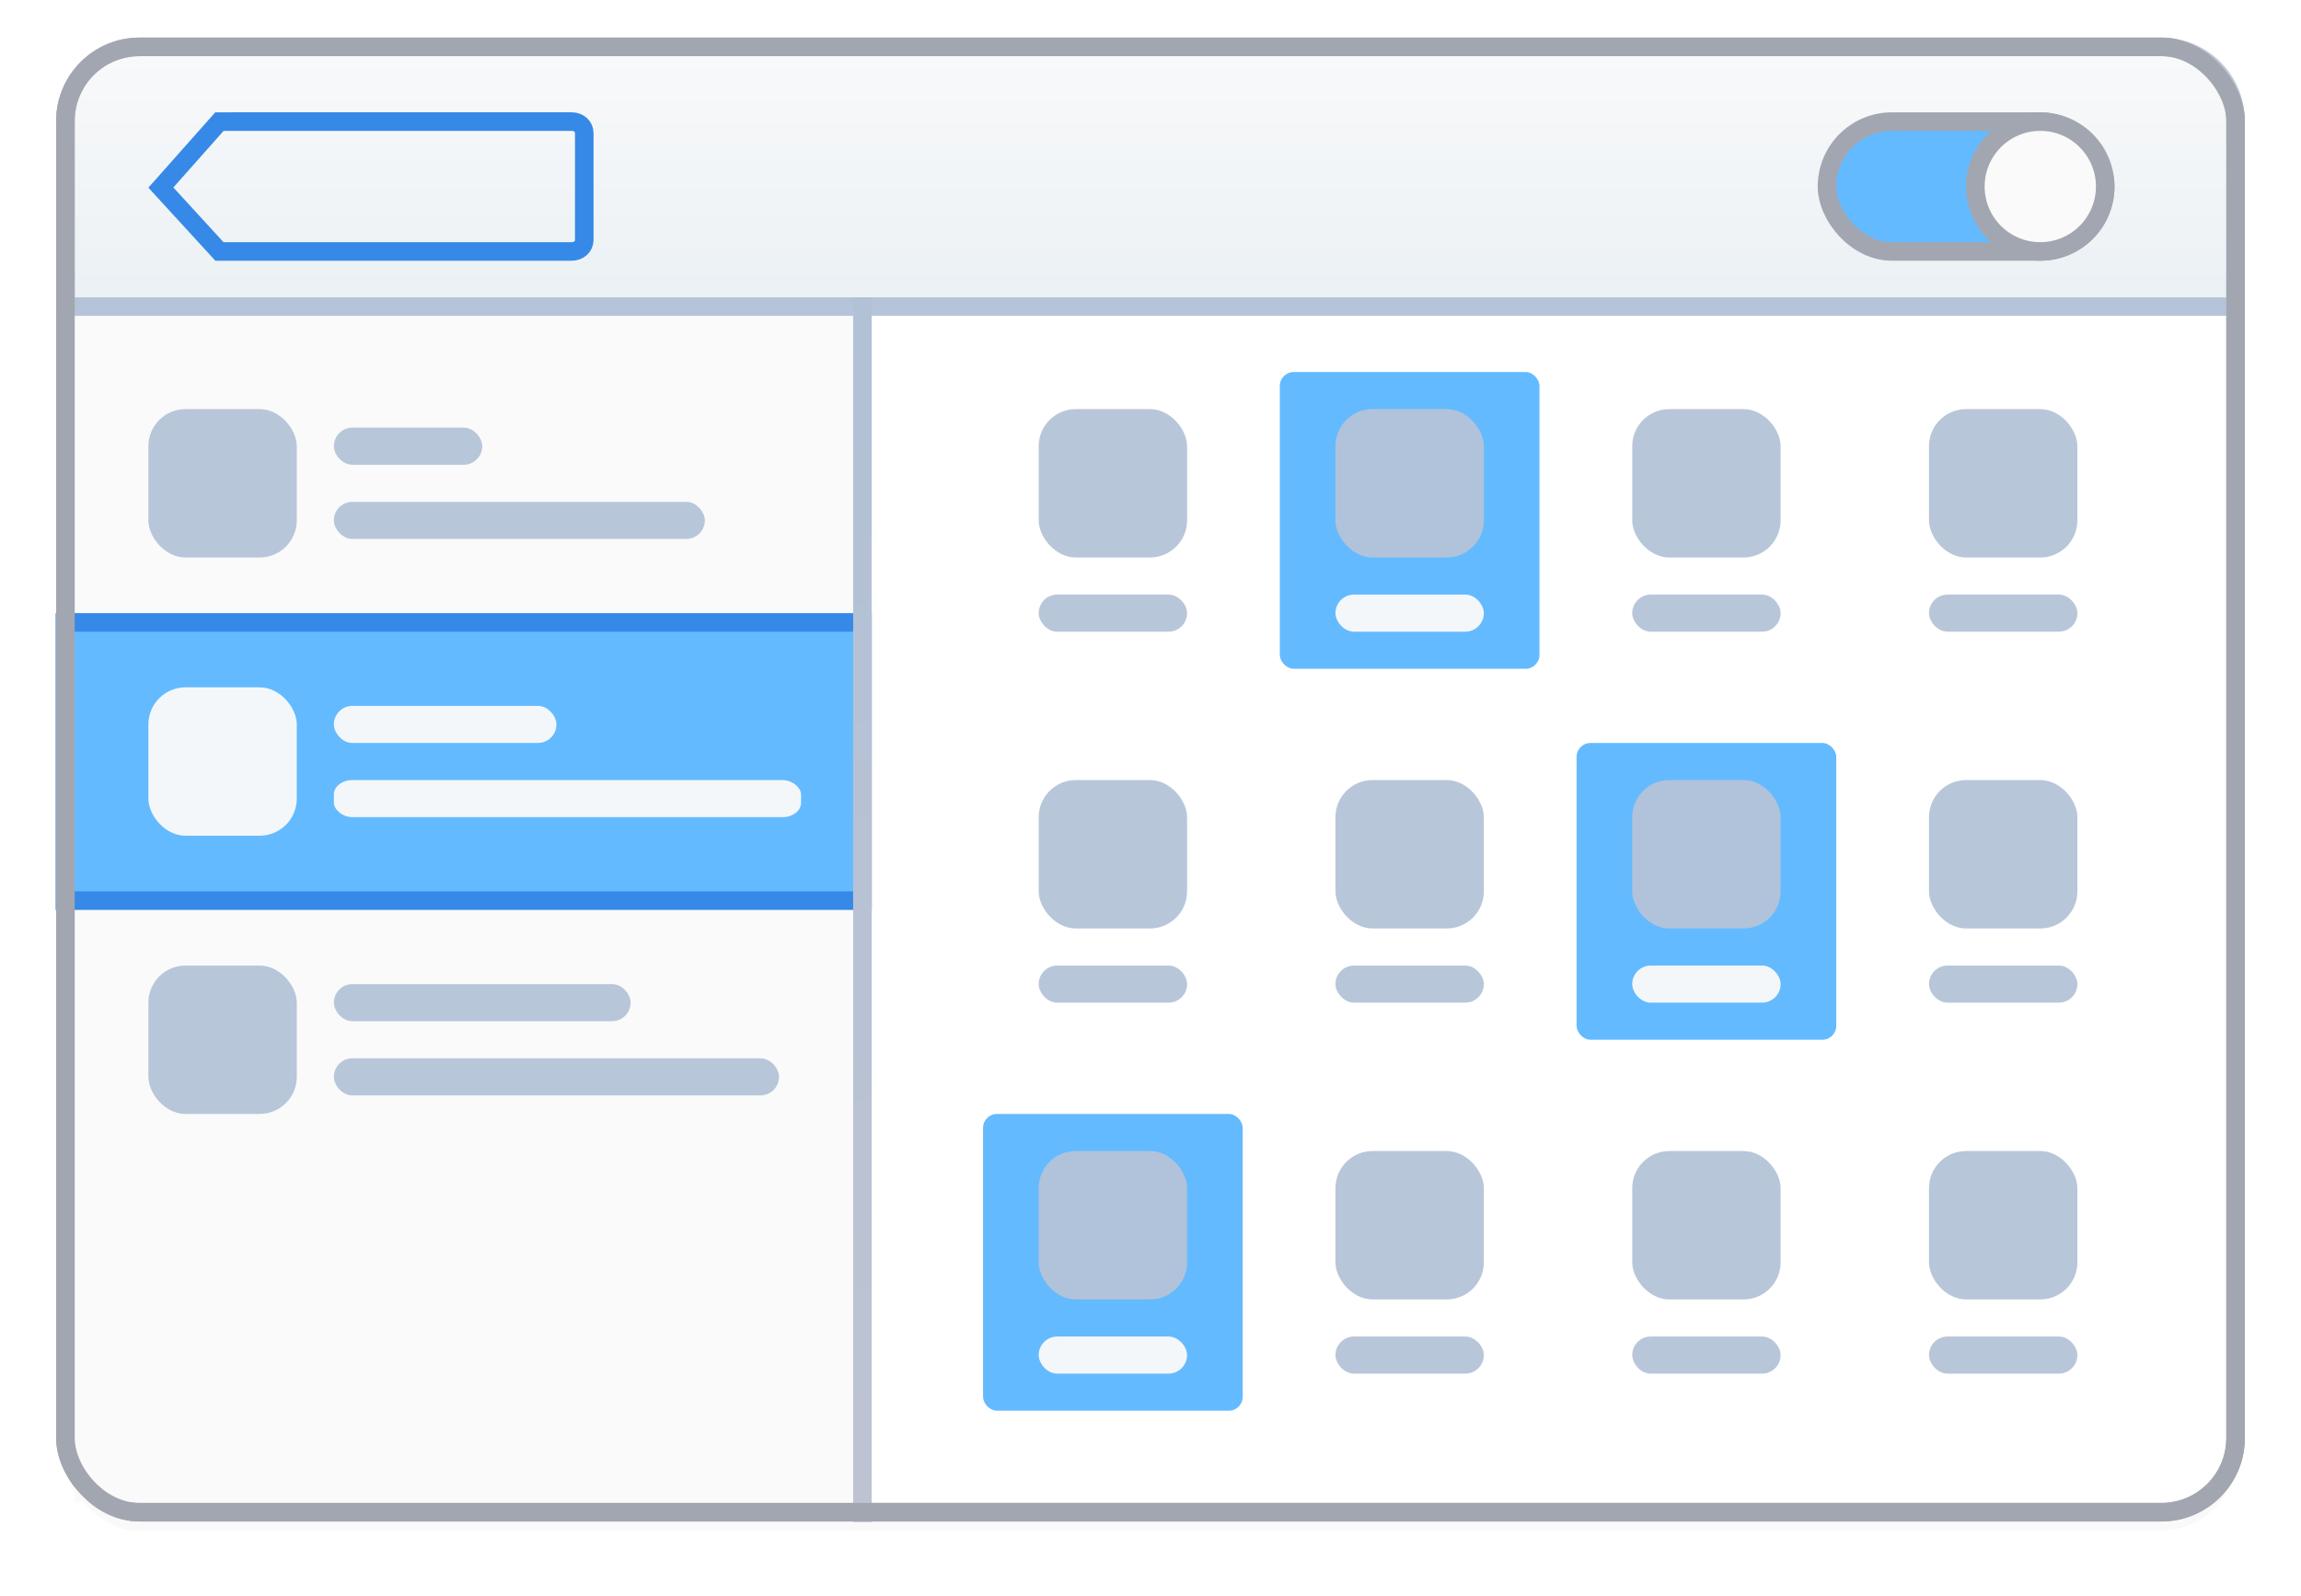 <?xml version="1.0" encoding="UTF-8" standalone="no"?>
<svg
   xmlns:dc="http://purl.org/dc/elements/1.1/"
   xmlns:cc="http://creativecommons.org/ns#"
   xmlns:rdf="http://www.w3.org/1999/02/22-rdf-syntax-ns#"
   xmlns:svg="http://www.w3.org/2000/svg"
   xmlns="http://www.w3.org/2000/svg"
   xmlns:xlink="http://www.w3.org/1999/xlink"
   version="1.1"
   id="svg4729"
   height="86.056"
   width="124.056">
  <defs
     id="defs4731">
    <linearGradient
       id="linearGradient5717">
      <stop
         id="stop5719"
         offset="0"
         style="stop-color:#fafafa;stop-opacity:1" />
      <stop
         id="stop5721"
         offset="1"
         style="stop-color:#e7eef3;stop-opacity:1;" />
    </linearGradient>
    <linearGradient
       id="linearGradient5709">
      <stop
         id="stop5711"
         offset="0"
         style="stop-color:#bec3d2;stop-opacity:1;" />
      <stop
         id="stop5713"
         offset="1"
         style="stop-color:#b1c1d6;stop-opacity:1;" />
    </linearGradient>
    <linearGradient
       y2="-266.543"
       x2="-200.293"
       y1="-321.396"
       x1="-200.293"
       gradientTransform="matrix(0.331,0,0,0.327,484.491,490.847)"
       gradientUnits="userSpaceOnUse"
       id="linearGradient9688"
       xlink:href="#linearGradient5717" />
    <linearGradient
       y2="-274.674"
       x2="-320.872"
       y1="-327.281"
       x1="-320.872"
       gradientTransform="matrix(0.331,0,0,0.327,484.491,490.847)"
       gradientUnits="userSpaceOnUse"
       id="linearGradient9690"
       xlink:href="#linearGradient5709" />
    <filter
       id="filter5705"
       color-interpolation-filters="sRGB">
      <feGaussianBlur
         id="feGaussianBlur5707"
         stdDeviation="1.47" />
    </filter>
    <linearGradient
       id="linearGradient5709-7-1">
      <stop
         id="stop5711-8-0"
         offset="0"
         style="stop-color:#bec3d2;stop-opacity:1;" />
      <stop
         id="stop5713-2-3"
         offset="1"
         style="stop-color:#b1c1d6;stop-opacity:1;" />
    </linearGradient>
    <linearGradient
       gradientTransform="matrix(1,0,0,-1.013,-1.253,874.001)"
       gradientUnits="userSpaceOnUse"
       y2="466.803"
       x2="408.466"
       y1="401.428"
       x1="408.466"
       id="linearGradient892"
       xlink:href="#linearGradient5709-7-1" />
  </defs>
  <g
     transform="translate(-360.216,-385.06)"
     id="layer1">
    <g
       style="fill:#b5c4d8;fill-opacity:1"
       transform="matrix(0.733,0,0,0.733,448.96,386.155)"
       id="g4290">
      <g
         transform="translate(-333,430)"
         id="layer10"
         style="fill:#b5c4d8;fill-opacity:1;display:inline" />
      <g
         transform="translate(-333,430)"
         id="layer13"
         style="fill:#b5c4d8;fill-opacity:1;display:inline" />
      <g
         style="fill:#b5c4d8;fill-opacity:1"
         transform="translate(-333,430)"
         id="layer14" />
      <g
         transform="translate(-333,430)"
         id="layer15"
         style="fill:#b5c4d8;fill-opacity:1;display:inline" />
      <g
         transform="translate(-333,430)"
         id="g71291"
         style="fill:#b5c4d8;fill-opacity:1;display:inline" />
      <g
         transform="translate(-333,430)"
         id="g4953"
         style="fill:#b5c4d8;fill-opacity:1;display:inline" />
      <g
         transform="translate(-333,430)"
         id="layer12"
         style="fill:#b5c4d8;fill-opacity:1;display:inline" />
    </g>
    <g
       id="g1101">
      <rect
         style="color:#000000;display:inline;overflow:visible;visibility:visible;opacity:0.15;fill:#000000;fill-opacity:1;fill-rule:nonzero;stroke:none;stroke-width:1;marker:none;filter:url(#filter5705);enable-background:accumulate"
         id="rect4888-5"
         width="117"
         height="79"
         x="363.744"
         y="388.588"
         rx="4"
         ry="4" />
      <g
         id="g1040">
        <rect
           ry="4"
           rx="4"
           y="387.588"
           x="363.744"
           height="79"
           width="117"
           id="rect4888"
           style="color:#000000;display:inline;overflow:visible;visibility:visible;fill:#ffffff;fill-opacity:1;fill-rule:nonzero;stroke:#a2a6b0;stroke-width:1;stroke-linecap:round;stroke-linejoin:round;stroke-miterlimit:4;stroke-dasharray:none;stroke-dashoffset:0;stroke-opacity:1;marker:none;enable-background:accumulate" />
        <rect
           ry="0"
           rx="0"
           y="402.053"
           x="364.244"
           height="64"
           width="42"
           id="rect921"
           style="opacity:1;fill:#fafafa;fill-opacity:1;stroke:none;stroke-width:0.97" />
        <rect
           ry="0"
           rx="0"
           y="418.616"
           x="363.716"
           height="15"
           width="43"
           id="rect894"
           style="opacity:1;fill:#64baff;fill-opacity:1;stroke:#3689e6;stroke-width:1" />
        <path
           id="rect4888-4"
           d="m 367.744,387.588 c -2.216,0 -4,1.784 -4,4 v 10 h 117 v -10 c 0,-2.216 -1.784,-4 -4,-4 z"
           style="color:#000000;display:inline;overflow:visible;visibility:visible;opacity:0.95;fill:url(#linearGradient9688);fill-opacity:1;fill-rule:nonzero;stroke:url(#linearGradient9690);stroke-width:1;stroke-linecap:butt;stroke-linejoin:miter;stroke-miterlimit:4;stroke-dasharray:none;stroke-dashoffset:0;stroke-opacity:1;marker:none;enable-background:accumulate" />
        <rect
           ry="0.75"
           rx="0.75"
           y="405.116"
           x="429.216"
           height="16"
           width="14"
           id="rect986"
           style="opacity:1;fill:#64baff;fill-opacity:1;stroke:none;stroke-width:1" />
        <path
           id="path884"
           d="m 406.712,467.116 v -66"
           style="fill:none;stroke:url(#linearGradient892);stroke-width:1;stroke-linecap:butt;stroke-linejoin:miter;stroke-opacity:1" />
        <rect
           ry="4"
           rx="4"
           y="387.588"
           x="363.744"
           height="79"
           width="117"
           id="rect4888-0"
           style="color:#000000;display:inline;overflow:visible;visibility:visible;fill:none;stroke:#a2a6b0;stroke-width:1;stroke-linecap:round;stroke-linejoin:round;stroke-miterlimit:4;stroke-dasharray:none;stroke-dashoffset:0;stroke-opacity:1;marker:none;enable-background:accumulate" />
        <rect
           style="color:#000000;display:inline;overflow:visible;visibility:visible;opacity:0.95;fill:#b5c4d8;fill-opacity:1;fill-rule:nonzero;stroke:none;stroke-width:0.733;marker:none;enable-background:accumulate"
           id="rect866"
           width="8"
           height="8"
           x="368.216"
           y="407.116"
           rx="2"
           ry="2" />
        <rect
           style="color:#000000;display:inline;overflow:visible;visibility:visible;opacity:0.95;fill:#b5c4d8;fill-opacity:1;fill-rule:nonzero;stroke:none;stroke-width:0.733;marker:none;enable-background:accumulate"
           id="rect868"
           width="20"
           height="2"
           x="378.216"
           y="412.116"
           rx="1"
           ry="1" />
        <rect
           style="color:#000000;display:inline;overflow:visible;visibility:visible;opacity:0.95;fill:#b5c4d8;fill-opacity:1;fill-rule:nonzero;stroke:none;stroke-width:0.733;marker:none;enable-background:accumulate"
           id="rect870"
           width="8"
           height="2"
           x="378.216"
           y="408.116"
           rx="1"
           ry="1" />
        <rect
           style="color:#000000;display:inline;overflow:visible;visibility:visible;opacity:0.95;fill:#b5c4d8;fill-opacity:1;fill-rule:nonzero;stroke:none;stroke-width:0.733;marker:none;enable-background:accumulate"
           id="rect872"
           width="8"
           height="8"
           x="368.216"
           y="437.116"
           rx="2"
           ry="2" />
        <rect
           style="color:#000000;display:inline;overflow:visible;visibility:visible;opacity:0.95;fill:#b5c4d8;fill-opacity:1;fill-rule:nonzero;stroke:none;stroke-width:0.733;marker:none;enable-background:accumulate"
           id="rect874"
           width="24"
           height="2"
           x="378.216"
           y="442.116"
           rx="1"
           ry="1" />
        <rect
           style="color:#000000;display:inline;overflow:visible;visibility:visible;opacity:0.95;fill:#b5c4d8;fill-opacity:1;fill-rule:nonzero;stroke:none;stroke-width:0.733;marker:none;enable-background:accumulate"
           id="rect876"
           width="16"
           height="2"
           x="378.216"
           y="438.116"
           rx="1"
           ry="1" />
        <rect
           style="color:#000000;display:inline;overflow:visible;visibility:visible;opacity:0.95;fill:#fafafa;fill-opacity:1;fill-rule:nonzero;stroke:none;stroke-width:0.733;marker:none;enable-background:accumulate"
           id="rect878"
           width="8"
           height="8"
           x="368.216"
           y="422.116"
           rx="2"
           ry="2" />
        <rect
           style="color:#000000;display:inline;overflow:visible;visibility:visible;opacity:0.95;fill:#fafafa;fill-opacity:1;fill-rule:nonzero;stroke:none;stroke-width:0.733;marker:none;enable-background:accumulate"
           id="rect880"
           width="25.188"
           height="2"
           x="378.216"
           y="427.116"
           rx="1"
           ry="0.775" />
        <rect
           style="color:#000000;display:inline;overflow:visible;visibility:visible;opacity:0.95;fill:#fafafa;fill-opacity:1;fill-rule:nonzero;stroke:none;stroke-width:0.733;marker:none;enable-background:accumulate"
           id="rect882"
           width="12"
           height="2"
           x="378.216"
           y="423.116"
           rx="1"
           ry="1" />
        <g
           id="g906">
          <rect
             style="color:#000000;display:inline;overflow:visible;visibility:visible;opacity:0.95;fill:#b5c4d8;fill-opacity:1;fill-rule:nonzero;stroke:none;stroke-width:0.733;marker:none;enable-background:accumulate"
             id="rect896"
             width="8"
             height="8"
             x="416.216"
             y="407.116"
             rx="2"
             ry="2" />
          <rect
             style="color:#000000;display:inline;overflow:visible;visibility:visible;opacity:0.95;fill:#b5c4d8;fill-opacity:1;fill-rule:nonzero;stroke:none;stroke-width:0.733;marker:none;enable-background:accumulate"
             id="rect898"
             width="8"
             height="2"
             x="416.216"
             y="417.116"
             rx="1"
             ry="1" />
        </g>
        <g
           transform="translate(16)"
           id="g912">
          <rect
             ry="2"
             rx="2"
             y="407.116"
             x="416.216"
             height="8"
             width="8"
             id="rect908"
             style="color:#000000;display:inline;overflow:visible;visibility:visible;opacity:0.95;fill:#b5c4d8;fill-opacity:1;fill-rule:nonzero;stroke:none;stroke-width:0.733;marker:none;enable-background:accumulate" />
          <rect
             ry="1"
             rx="1"
             y="417.116"
             x="416.216"
             height="2"
             width="8"
             id="rect910"
             style="color:#000000;display:inline;overflow:visible;visibility:visible;opacity:0.95;fill:#fafafa;fill-opacity:1;fill-rule:nonzero;stroke:none;stroke-width:0.733;marker:none;enable-background:accumulate" />
        </g>
        <g
           id="g918"
           transform="translate(32)">
          <rect
             style="color:#000000;display:inline;overflow:visible;visibility:visible;opacity:0.95;fill:#b5c4d8;fill-opacity:1;fill-rule:nonzero;stroke:none;stroke-width:0.733;marker:none;enable-background:accumulate"
             id="rect914"
             width="8"
             height="8"
             x="416.216"
             y="407.116"
             rx="2"
             ry="2" />
          <rect
             style="color:#000000;display:inline;overflow:visible;visibility:visible;opacity:0.95;fill:#b5c4d8;fill-opacity:1;fill-rule:nonzero;stroke:none;stroke-width:0.733;marker:none;enable-background:accumulate"
             id="rect916"
             width="8"
             height="2"
             x="416.216"
             y="417.116"
             rx="1"
             ry="1" />
        </g>
        <g
           transform="translate(48)"
           id="g924">
          <rect
             ry="2"
             rx="2"
             y="407.116"
             x="416.216"
             height="8"
             width="8"
             id="rect920"
             style="color:#000000;display:inline;overflow:visible;visibility:visible;opacity:0.95;fill:#b5c4d8;fill-opacity:1;fill-rule:nonzero;stroke:none;stroke-width:0.733;marker:none;enable-background:accumulate" />
          <rect
             ry="1"
             rx="1"
             y="417.116"
             x="416.216"
             height="2"
             width="8"
             id="rect922"
             style="color:#000000;display:inline;overflow:visible;visibility:visible;opacity:0.95;fill:#b5c4d8;fill-opacity:1;fill-rule:nonzero;stroke:none;stroke-width:0.733;marker:none;enable-background:accumulate" />
        </g>
        <g
           transform="translate(0,20)"
           id="g936">
          <rect
             ry="2"
             rx="2"
             y="407.116"
             x="416.216"
             height="8"
             width="8"
             id="rect932"
             style="color:#000000;display:inline;overflow:visible;visibility:visible;opacity:0.95;fill:#b5c4d8;fill-opacity:1;fill-rule:nonzero;stroke:none;stroke-width:0.733;marker:none;enable-background:accumulate" />
          <rect
             ry="1"
             rx="1"
             y="417.116"
             x="416.216"
             height="2"
             width="8"
             id="rect934"
             style="color:#000000;display:inline;overflow:visible;visibility:visible;opacity:0.95;fill:#b5c4d8;fill-opacity:1;fill-rule:nonzero;stroke:none;stroke-width:0.733;marker:none;enable-background:accumulate" />
        </g>
        <g
           id="g942"
           transform="translate(16,20)">
          <rect
             style="color:#000000;display:inline;overflow:visible;visibility:visible;opacity:0.95;fill:#b5c4d8;fill-opacity:1;fill-rule:nonzero;stroke:none;stroke-width:0.733;marker:none;enable-background:accumulate"
             id="rect938"
             width="8"
             height="8"
             x="416.216"
             y="407.116"
             rx="2"
             ry="2" />
          <rect
             style="color:#000000;display:inline;overflow:visible;visibility:visible;opacity:0.95;fill:#b5c4d8;fill-opacity:1;fill-rule:nonzero;stroke:none;stroke-width:0.733;marker:none;enable-background:accumulate"
             id="rect940"
             width="8"
             height="2"
             x="416.216"
             y="417.116"
             rx="1"
             ry="1" />
        </g>
        <rect
           style="opacity:1;fill:#64baff;fill-opacity:1;stroke:none;stroke-width:1"
           id="rect988"
           width="14"
           height="16"
           x="445.216"
           y="425.116"
           rx="0.75"
           ry="0.75" />
        <g
           transform="translate(32,20)"
           id="g948">
          <rect
             ry="2"
             rx="2"
             y="407.116"
             x="416.216"
             height="8"
             width="8"
             id="rect944"
             style="color:#000000;display:inline;overflow:visible;visibility:visible;opacity:0.95;fill:#b5c4d8;fill-opacity:1;fill-rule:nonzero;stroke:none;stroke-width:0.733;marker:none;enable-background:accumulate" />
          <rect
             ry="1"
             rx="1"
             y="417.116"
             x="416.216"
             height="2"
             width="8"
             id="rect946"
             style="color:#000000;display:inline;overflow:visible;visibility:visible;opacity:0.95;fill:#fafafa;fill-opacity:1;fill-rule:nonzero;stroke:none;stroke-width:0.733;marker:none;enable-background:accumulate" />
        </g>
        <g
           id="g954"
           transform="translate(48,20)">
          <rect
             style="color:#000000;display:inline;overflow:visible;visibility:visible;opacity:0.95;fill:#b5c4d8;fill-opacity:1;fill-rule:nonzero;stroke:none;stroke-width:0.733;marker:none;enable-background:accumulate"
             id="rect950"
             width="8"
             height="8"
             x="416.216"
             y="407.116"
             rx="2"
             ry="2" />
          <rect
             style="color:#000000;display:inline;overflow:visible;visibility:visible;opacity:0.95;fill:#b5c4d8;fill-opacity:1;fill-rule:nonzero;stroke:none;stroke-width:0.733;marker:none;enable-background:accumulate"
             id="rect952"
             width="8"
             height="2"
             x="416.216"
             y="417.116"
             rx="1"
             ry="1" />
        </g>
        <rect
           ry="0.75"
           rx="0.75"
           y="445.116"
           x="413.216"
           height="16"
           width="14"
           id="rect990"
           style="opacity:1;fill:#64baff;fill-opacity:1;stroke:none;stroke-width:1" />
        <g
           id="g960"
           transform="translate(0,40)">
          <rect
             style="color:#000000;display:inline;overflow:visible;visibility:visible;opacity:0.95;fill:#b5c4d8;fill-opacity:1;fill-rule:nonzero;stroke:none;stroke-width:0.733;marker:none;enable-background:accumulate"
             id="rect956"
             width="8"
             height="8"
             x="416.216"
             y="407.116"
             rx="2"
             ry="2" />
          <rect
             style="color:#000000;display:inline;overflow:visible;visibility:visible;opacity:0.95;fill:#fafafa;fill-opacity:1;fill-rule:nonzero;stroke:none;stroke-width:0.733;marker:none;enable-background:accumulate"
             id="rect958"
             width="8"
             height="2"
             x="416.216"
             y="417.116"
             rx="1"
             ry="1" />
        </g>
        <g
           transform="translate(16,40)"
           id="g966">
          <rect
             ry="2"
             rx="2"
             y="407.116"
             x="416.216"
             height="8"
             width="8"
             id="rect962"
             style="color:#000000;display:inline;overflow:visible;visibility:visible;opacity:0.95;fill:#b5c4d8;fill-opacity:1;fill-rule:nonzero;stroke:none;stroke-width:0.733;marker:none;enable-background:accumulate" />
          <rect
             ry="1"
             rx="1"
             y="417.116"
             x="416.216"
             height="2"
             width="8"
             id="rect964"
             style="color:#000000;display:inline;overflow:visible;visibility:visible;opacity:0.95;fill:#b5c4d8;fill-opacity:1;fill-rule:nonzero;stroke:none;stroke-width:0.733;marker:none;enable-background:accumulate" />
        </g>
        <g
           id="g972"
           transform="translate(32,40)">
          <rect
             style="color:#000000;display:inline;overflow:visible;visibility:visible;opacity:0.95;fill:#b5c4d8;fill-opacity:1;fill-rule:nonzero;stroke:none;stroke-width:0.733;marker:none;enable-background:accumulate"
             id="rect968"
             width="8"
             height="8"
             x="416.216"
             y="407.116"
             rx="2"
             ry="2" />
          <rect
             style="color:#000000;display:inline;overflow:visible;visibility:visible;opacity:0.95;fill:#b5c4d8;fill-opacity:1;fill-rule:nonzero;stroke:none;stroke-width:0.733;marker:none;enable-background:accumulate"
             id="rect970"
             width="8"
             height="2"
             x="416.216"
             y="417.116"
             rx="1"
             ry="1" />
        </g>
        <g
           transform="translate(48,40)"
           id="g978">
          <rect
             ry="2"
             rx="2"
             y="407.116"
             x="416.216"
             height="8"
             width="8"
             id="rect974"
             style="color:#000000;display:inline;overflow:visible;visibility:visible;opacity:0.95;fill:#b5c4d8;fill-opacity:1;fill-rule:nonzero;stroke:none;stroke-width:0.733;marker:none;enable-background:accumulate" />
          <rect
             ry="1"
             rx="1"
             y="417.116"
             x="416.216"
             height="2"
             width="8"
             id="rect976"
             style="color:#000000;display:inline;overflow:visible;visibility:visible;opacity:0.95;fill:#b5c4d8;fill-opacity:1;fill-rule:nonzero;stroke:none;stroke-width:0.733;marker:none;enable-background:accumulate" />
        </g>
        <rect
           ry="3.5"
           rx="3.5"
           y="391.616"
           x="458.716"
           height="7"
           width="15"
           id="rect980"
           style="opacity:1;fill:#64baff;fill-opacity:1;stroke:#a2a6b0;stroke-width:1" />
        <circle
           r="3.5"
           cy="395.116"
           cx="470.216"
           id="path984"
           style="opacity:1;fill:#fafafa;fill-opacity:1;stroke:#a2a6b0;stroke-width:1" />
        <path
           style="color:#000000;clip-rule:nonzero;display:inline;overflow:visible;visibility:visible;opacity:1;isolation:auto;mix-blend-mode:normal;color-interpolation:sRGB;color-interpolation-filters:linearRGB;solid-color:#000000;solid-opacity:1;fill:none;fill-opacity:1;fill-rule:nonzero;stroke:#3689e6;stroke-width:1;stroke-linecap:butt;stroke-linejoin:miter;stroke-miterlimit:4;stroke-dasharray:none;stroke-dashoffset:0;stroke-opacity:1;marker:none;color-rendering:auto;image-rendering:auto;shape-rendering:auto;text-rendering:auto;enable-background:accumulate"
           id="rect6132-8-2-8-0-0-0-50-8-6-0-7-1-5-8-0-6-4"
           d="m 372.046,391.616 -3.157,3.557 3.157,3.443 h 1.417 17.586 c 0.369,0 0.667,-0.271 0.667,-0.609 v -5.783 c 0,-0.337 -0.297,-0.609 -0.667,-0.609 h -17.534 z" />
      </g>
    </g>
  </g>
</svg>
